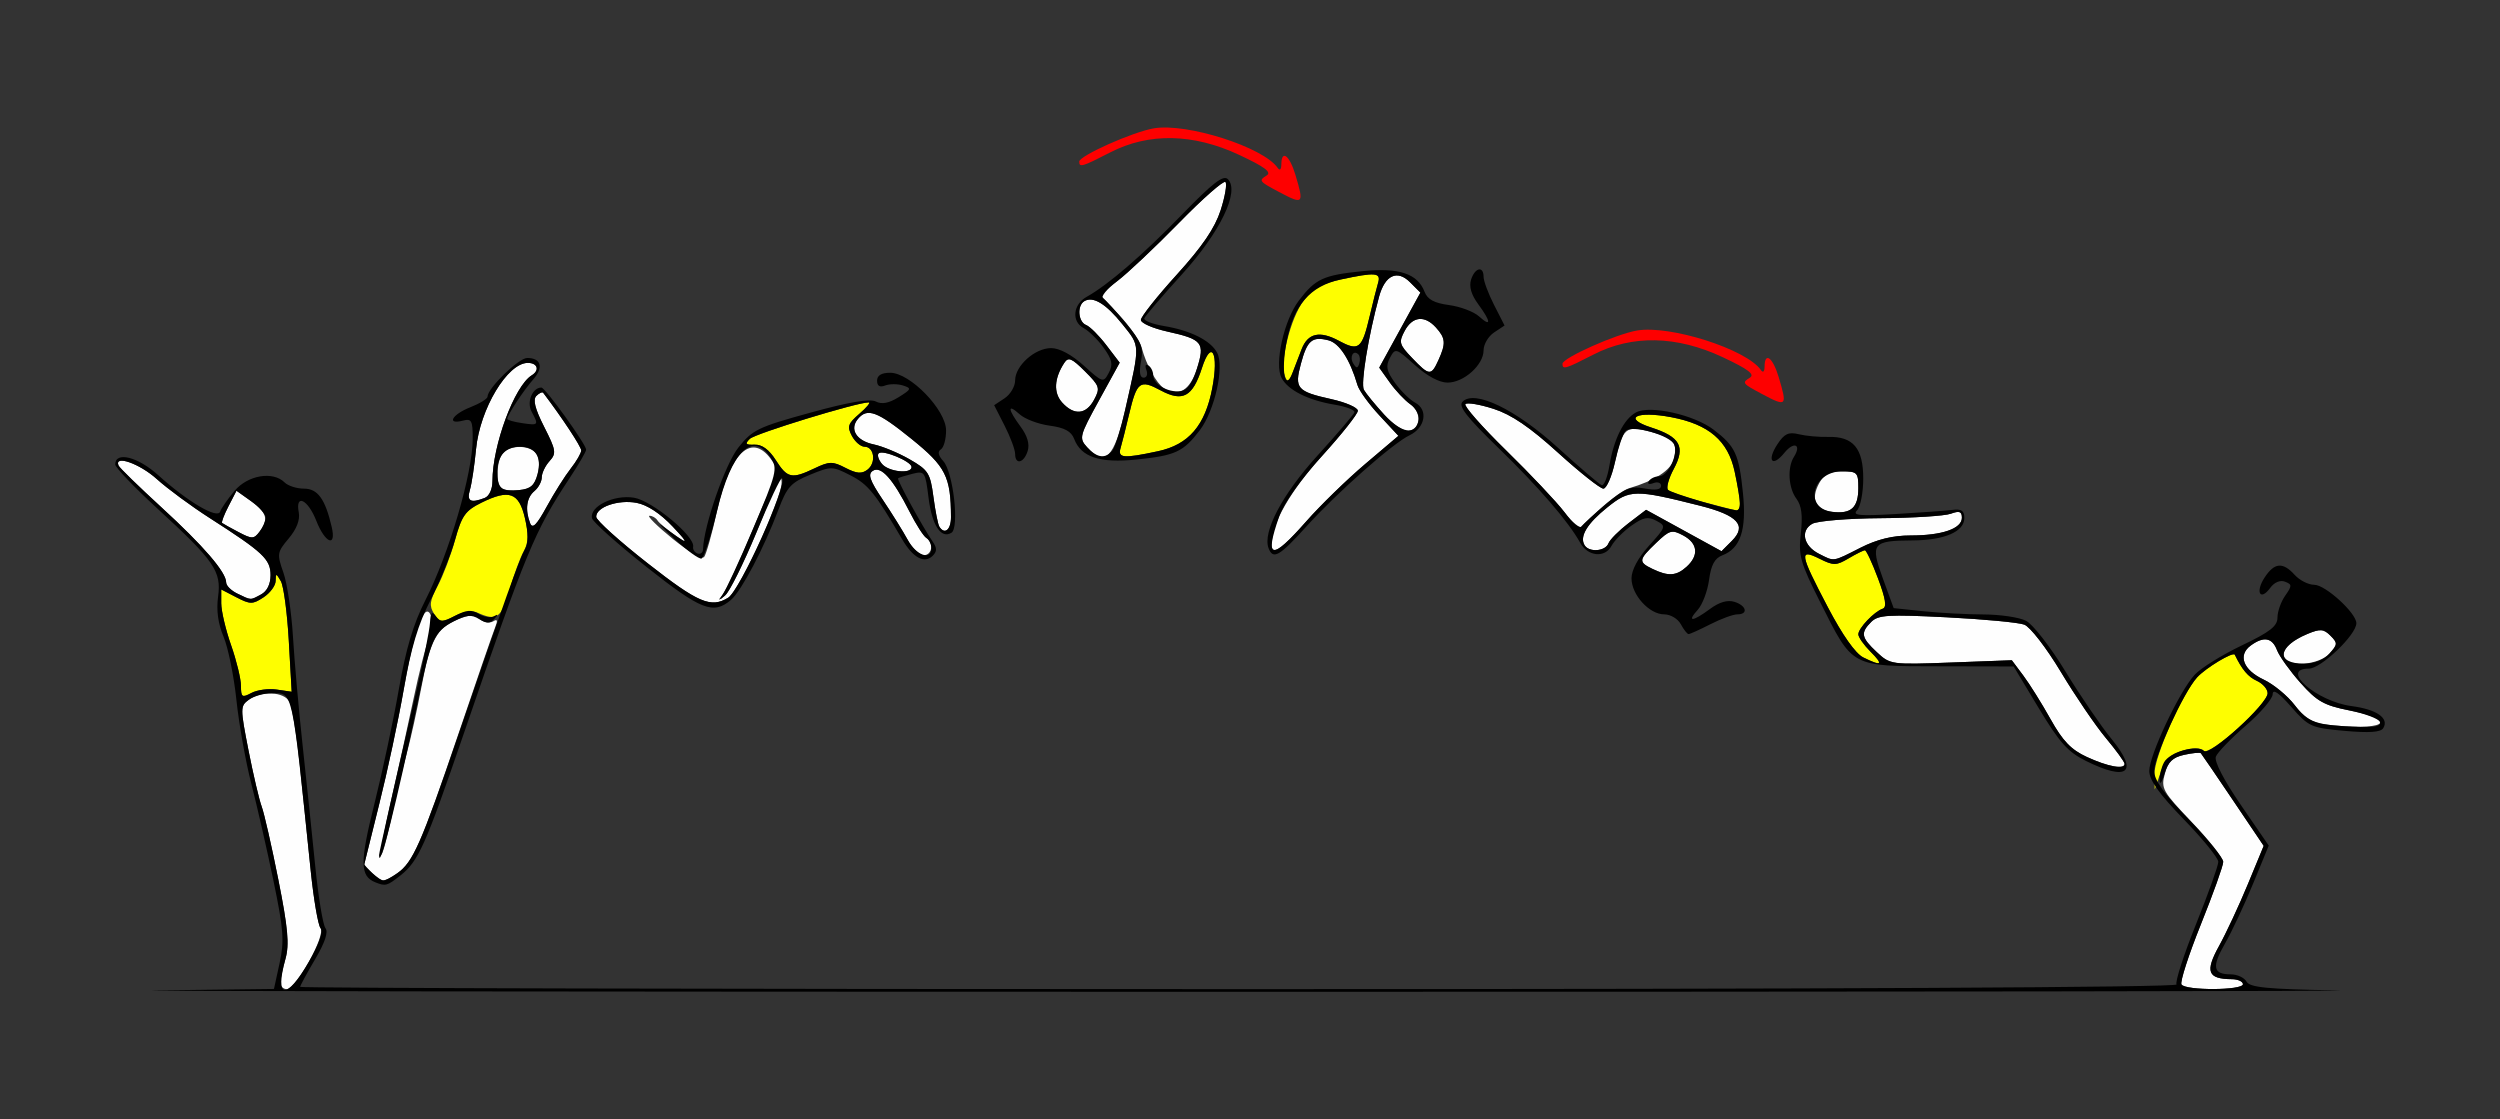 <?xml version="1.0" encoding="UTF-8" standalone="no"?>
<!-- Created with Inkscape (http://www.inkscape.org/) -->

<svg
   xmlns:dc="http://purl.org/dc/elements/1.1/"
   xmlns:cc="http://creativecommons.org/ns#"
   xmlns:rdf="http://www.w3.org/1999/02/22-rdf-syntax-ns#"
   xmlns:svg="http://www.w3.org/2000/svg"
   xmlns="http://www.w3.org/2000/svg"
   xmlns:sodipodi="http://sodipodi.sourceforge.net/DTD/sodipodi-0.dtd"
   xmlns:inkscape="http://www.inkscape.org/namespaces/inkscape"
   version="1.1"
   width="507"
   height="227"
   id="svg2"
   inkscape:version="0.91 r13725"
   sodipodi:docname="fx750201.svg">
  <rect width="100%" height="100%" fill="#333333" stroke="none"/>
  <sodipodi:namedview
     pagecolor="#b1b1b1"
     bordercolor="#666666"
     borderopacity="1"
     objecttolerance="10"
     gridtolerance="10"
     guidetolerance="10"
     inkscape:pageopacity="0"
     inkscape:pageshadow="2"
     inkscape:window-width="1445"
     inkscape:window-height="772"
     id="namedview11"
     showgrid="false"
     inkscape:zoom="1.2031558"
     inkscape:cx="183.17958"
     inkscape:cy="124.22743"
     inkscape:window-x="0"
     inkscape:window-y="0"
     inkscape:window-maximized="0"
     inkscape:current-layer="svg2" />
  <defs
     id="defs6" />
  <g
     id="g4143"
     transform="translate(1.9436799e-6,1.0818387e-6)">
    <path
       d="m 56.875,199.345 c 0.003,-0.688 0.463,-2.896 1.022,-4.908 0.806,-2.902 0.507,-6.214 -1.445,-16.025 -1.353,-6.802 -2.875,-13.481 -3.382,-14.842 -0.507,-1.361 -1.711,-6.494 -2.676,-11.405 -1.686,-8.581 -1.684,-8.981 0.052,-10.25 2.589,-1.893 7.177,-1.655 8.273,0.43 0.506,0.963 1.435,6.7 2.065,12.75 0.63,6.05 1.632,15.725 2.228,21.5 0.595,5.775 1.491,11.007 1.99,11.626 1.118,1.388 -4.957,12.374 -6.842,12.374 -0.709,0 -1.287,-0.562 -1.284,-1.25 z m 385.527,0.303 c -0.322,-0.521 1.452,-6.014 3.941,-12.207 2.489,-6.193 4.526,-11.886 4.526,-12.651 0,-0.765 -2.859,-4.384 -6.352,-8.043 -5.963,-6.245 -6.3,-6.847 -5.492,-9.825 0.66,-2.432 1.576,-3.329 3.924,-3.845 1.685,-0.37 3.207,-0.517 3.382,-0.328 0.175,0.19 3.115,4.496 6.533,9.569 l 6.214,9.224 -3.213,7.776 c -1.767,4.277 -4.402,9.925 -5.854,12.552 -2.869,5.189 -2.291,6.675 2.609,6.709 1.238,0.008 2.25,0.465 2.25,1.015 0,1.274 -11.682,1.324 -12.467,0.053 z M 75.441,177.024 c -0.864,-0.864 -1.568,-1.652 -1.564,-1.75 0.004,-0.098 1.364,-5.579 3.022,-12.179 1.658,-6.6 3.9,-17.082 4.982,-23.292 2.129,-12.214 4.297,-18.079 5.524,-14.94 0.38,0.972 0.193,2.997 -0.415,4.5 -0.608,1.503 -2.003,7.007 -3.1,12.232 -1.097,5.225 -3.126,14.412 -4.509,20.416 -1.383,6.004 -2.327,11.103 -2.1,11.331 0.228,0.228 1.164,-3.109 2.081,-7.416 0.916,-4.307 2.309,-10.162 3.094,-13.011 0.785,-2.849 2.131,-8.925 2.99,-13.5 1.806,-9.615 3.09,-12.025 7.345,-13.787 2.41,-0.998 3.394,-1.013 4.534,-0.067 0.8,0.664 2.001,0.87 2.669,0.458 0.874,-0.54 0.997,-0.214 0.439,1.164 -0.426,1.053 -3.828,10.914 -7.558,21.914 -7.469,22.021 -9.111,25.759 -12.298,27.992 -2.695,1.888 -3.192,1.881 -5.137,-0.063 z M 423.217,153.516 c -3.193,-1.469 -4.894,-3.24 -7.364,-7.666 -1.767,-3.165 -4.257,-7.15 -5.534,-8.854 l -2.321,-3.099 -12.314,0.464 c -12.134,0.457 -12.354,0.427 -15.064,-2.103 -3.182,-2.971 -3.356,-3.914 -1.13,-6.14 1.407,-1.407 3.415,-1.529 15.25,-0.931 7.497,0.379 14.595,1.046 15.773,1.483 1.199,0.445 4.475,4.677 7.438,9.61 2.912,4.848 7.01,10.869 9.107,13.38 2.096,2.51 3.812,4.873 3.812,5.25 0,1.194 -3.357,0.583 -7.652,-1.394 z m 47.976,-6.639 c -2.175,-0.272 -4.009,-1.49 -5.82,-3.865 -1.455,-1.907 -4.295,-4.244 -6.311,-5.194 -4.149,-1.953 -5.283,-4.954 -2.611,-6.907 2.626,-1.92 4.352,-1.617 5.327,0.934 0.473,1.238 2.616,4.225 4.762,6.638 3.325,3.74 4.773,4.562 9.804,5.567 10.947,2.186 7.005,4.35 -5.151,2.827 z m -7.852,-13.326 c -0.891,-1.442 1.016,-3.502 4.626,-4.997 2.583,-1.07 3.272,-1.016 4.65,0.361 1.49,1.49 1.472,1.778 -0.221,3.649 -1.968,2.175 -7.92,2.824 -9.055,0.987 z M 131.401,114.278 c -5.748,-4.5 -10.47,-8.755 -10.492,-9.454 -0.062,-1.979 4.45,-3.547 8.189,-2.845 2.144,0.402 4.827,2.156 7.327,4.788 3.753,3.952 3.788,4.046 0.725,1.945 -1.771,-1.215 -3.485,-2.638 -3.809,-3.162 -0.324,-0.524 -1.054,-0.953 -1.622,-0.953 -0.568,0 1.52,2.079 4.639,4.62 3.119,2.541 6.013,4.229 6.43,3.75 0.417,-0.479 1.603,-4.695 2.635,-9.37 2.79,-12.634 7.556,-16.402 11.722,-9.268 1.855,3.176 1.852,3.311 -0.183,8.749 -2.801,7.486 -7.773,17.202 -9.278,18.133 -3.497,2.161 -6.065,1.068 -16.283,-6.932 z m 21.919,-6.094 c 2.508,-6.001 4.394,-11.077 4.191,-11.28 -0.203,-0.203 -2.273,4.257 -4.599,9.911 -2.326,5.654 -4.919,11.405 -5.76,12.78 -1.389,2.269 -1.386,2.362 0.039,1 0.863,-0.825 3.621,-6.41 6.129,-12.411 z M 48.119,120.375 c -1.238,-0.597 -2.25,-1.604 -2.25,-2.238 0,-2.09 -4.568,-7.397 -13.095,-15.214 -4.623,-4.238 -8.555,-8.07 -8.739,-8.516 -0.913,-2.222 4.303,-0.382 7.754,2.736 2.159,1.951 6.998,5.517 10.753,7.924 10.841,6.951 12.327,8.346 12.327,11.57 0,1.833 -0.707,3.267 -1.934,3.924 -2.239,1.198 -1.921,1.211 -4.816,-0.185 z m 287,-5 c -2.905,-1.401 -2.844,-1.836 0.738,-5.268 2.737,-2.622 3.199,-2.749 5.5,-1.518 2.965,1.587 3.229,4.047 0.683,6.351 -2.082,1.884 -3.705,1.986 -6.921,0.434 z m 33.759,-3.069 c -3.126,-1.582 -3.818,-4.67 -1.362,-6.075 1.019,-0.583 7.253,-1.097 13.853,-1.142 6.6,-0.046 13.012,-0.453 14.25,-0.905 1.753,-0.64 2.25,-0.459 2.25,0.82 0,2.208 -4.006,3.592 -10.396,3.592 -3.633,0 -6.79,0.774 -10.185,2.496 -5.722,2.903 -5.217,2.83 -8.411,1.214 z m -184.805,-2.838 c -0.937,-1.72 -3.213,-5.377 -5.057,-8.127 -2.654,-3.956 -3.071,-5.18 -2,-5.866 1.649,-1.057 4.071,1.642 7.44,8.291 1.307,2.579 2.835,4.972 3.395,5.319 1.581,0.977 1.2,3.512 -0.527,3.512 -0.851,0 -2.313,-1.408 -3.25,-3.128 z m 73.811,0.878 c 0.05,-4.255 3.792,-10.788 10.269,-17.927 3.969,-4.374 7.216,-8.476 7.216,-9.115 0,-0.639 -2.416,-1.698 -5.369,-2.354 -6.985,-1.551 -7.525,-2.179 -6.177,-7.185 1.277,-4.742 2.26,-5.583 5.559,-4.755 2.231,0.56 4.387,3.874 5.912,9.086 0.322,1.1 2.322,3.866 4.444,6.147 l 3.859,4.147 -6.745,5.72 c -3.71,3.146 -9.075,8.368 -11.923,11.603 -5.1,5.794 -7.075,7.092 -7.046,4.633 z m 63.48,0.241 c -1.095,-1.772 0.487,-4.401 4.655,-7.736 4.502,-3.603 5.566,-3.62 18.709,-0.303 7.71,1.946 9.608,4.027 6.505,7.13 l -2.109,2.109 -7.648,-4.198 -7.648,-4.198 -3.55,2.708 c -1.953,1.489 -3.791,3.335 -4.085,4.102 -0.618,1.611 -3.907,1.874 -4.827,0.385 z M 48.369,107.906 c -1.65,-0.866 -3.146,-1.698 -3.324,-1.85 -0.178,-0.151 0.404,-1.683 1.295,-3.404 l 1.618,-3.129 2.955,2.104 c 3.227,2.298 3.618,3.721 1.705,6.22 -1.144,1.495 -1.505,1.5 -4.25,0.059 z m 59.136,-1.816 c -1.05,-2.737 -0.726,-5.176 0.864,-6.495 0.825,-0.685 1.5,-1.942 1.5,-2.794 0,-0.852 0.705,-2.328 1.566,-3.28 1.431,-1.581 1.338,-2.182 -1.078,-6.95 -1.866,-3.682 -2.332,-5.532 -1.583,-6.281 0.584,-0.584 1.21,-0.867 1.39,-0.628 3.842,5.067 7.705,10.924 7.705,11.682 0,0.54 -0.955,2.195 -2.121,3.678 -1.167,1.483 -3.355,4.953 -4.864,7.712 -2.066,3.777 -2.9,4.606 -3.379,3.357 z m 82.983,0.698 c -0.274,-0.444 -0.811,-3.16 -1.193,-6.036 -0.636,-4.797 -1.034,-5.424 -4.81,-7.595 -2.264,-1.301 -5.541,-2.662 -7.283,-3.025 -3.516,-0.732 -4.973,-3.062 -3.228,-5.164 1.927,-2.322 3.917,-1.581 10.892,4.055 6.94,5.607 7.959,7.625 7.992,15.822 0.011,2.612 -1.295,3.682 -2.37,1.943 z m 126.695,-3.03 c -1.534,-2.014 -6.812,-7.595 -11.728,-12.403 -4.916,-4.807 -8.639,-9.04 -8.273,-9.406 0.366,-0.366 2.944,0.071 5.729,0.97 3.622,1.17 7.345,3.705 13.076,8.906 4.407,3.999 8.535,7.27 9.174,7.27 0.639,0 1.698,-2.416 2.354,-5.369 1.551,-6.985 2.179,-7.525 7.185,-6.177 4.742,1.277 5.583,2.26 4.755,5.559 -0.56,2.231 -3.874,4.387 -9.086,5.912 -1.1,0.322 -3.889,2.343 -6.198,4.492 l -4.198,3.906 -2.79,-3.662 z m 54.377,0.045 c -3.425,-0.429 -4.391,-2.531 -2.655,-5.775 0.979,-1.829 2.128,-2.433 4.633,-2.433 3.117,0 3.331,0.217 3.331,3.378 0,3.984 -1.46,5.312 -5.309,4.83 z M 95.299,99.345 c 0.365,-1.238 0.923,-4.95 1.241,-8.25 0.788,-8.189 6.377,-17.5 10.503,-17.5 1.987,0 2.452,1.495 0.785,2.525 -3.494,2.16 -7.959,14.189 -7.959,21.444 0,1.646 -0.657,3.069 -1.582,3.424 -2.877,1.104 -3.669,0.668 -2.988,-1.643 z m 6.284,-0.369 c -1.144,-1.144 -0.824,-5.871 0.486,-7.181 1.59,-1.59 5.282,-1.529 6.642,0.11 0.666,0.803 0.785,2.447 0.307,4.25 -0.613,2.309 -1.418,3.004 -3.75,3.238 -1.634,0.164 -3.291,-0.024 -3.684,-0.417 z m 77.266,-4.905 c -0.696,-0.838 -0.99,-1.799 -0.655,-2.135 0.802,-0.802 6.675,1.644 6.675,2.78 0,1.477 -4.674,0.976 -6.02,-0.645 z m 41.6,-3.387 c -1.653,-1.827 -1.546,-2.246 2.447,-9.522 l 4.177,-7.61 -2.708,-3.55 c -1.489,-1.953 -3.335,-3.791 -4.102,-4.085 -1.611,-0.618 -1.874,-3.907 -0.385,-4.827 1.778,-1.099 4.405,0.491 7.785,4.714 3.597,4.493 3.578,3.867 0.525,17.292 -2.224,9.78 -4.095,11.615 -7.739,7.589 z m 60.247,-6.619 c -1.83,-2.006 -3.674,-4.258 -4.097,-5.005 -0.685,-1.209 0.887,-10.867 3.075,-18.888 1.193,-4.374 3.678,-5.538 6.276,-2.939 l 2.109,2.109 -4.176,7.609 -4.176,7.609 2.136,3 c 1.175,1.65 3.052,3.641 4.172,4.426 2.337,1.637 2.136,4.932 -0.33,5.407 -0.922,0.178 -3.142,-1.303 -4.989,-3.327 z M 215.406,81.635 c -1.787,-1.975 -1.633,-4.888 0.425,-8.04 0.822,-1.259 1.497,-0.984 4.199,1.71 2.991,2.981 3.123,3.391 1.86,5.75 -1.627,3.039 -4.062,3.258 -6.485,0.581 z m 20.648,-2.884 c -1.539,-1 -3.606,-4.766 -4.515,-8.223 -0.352,-1.338 -2.407,-4.323 -4.567,-6.632 l -3.927,-4.198 3.662,-2.79 c 2.014,-1.534 7.595,-6.812 12.403,-11.728 4.807,-4.916 9.04,-8.639 9.406,-8.273 0.366,0.366 -0.071,2.944 -0.97,5.729 -1.17,3.622 -3.705,7.345 -8.906,13.076 -3.999,4.407 -7.27,8.535 -7.27,9.174 0,0.639 2.416,1.698 5.369,2.354 7.139,1.585 7.67,2.251 6.001,7.524 -1.395,4.408 -3.816,5.852 -6.686,3.986 z m 50.327,-6.144 c -2.622,-2.737 -2.749,-3.199 -1.518,-5.5 1.587,-2.965 4.047,-3.229 6.351,-0.683 1.962,2.168 2.041,3.23 0.494,6.624 -1.469,3.225 -1.846,3.194 -5.328,-0.441 z"
       id="path2997"
       style="fill:#fefefe"
       inkscape:connector-curvature="0" />
    <path
       d="m 436.926,156.927 c -0.06,-3.362 5.618,-16.21 8.64,-19.548 1.726,-1.907 7.321,-5.278 7.647,-4.607 1.482,3.055 2.701,4.497 4.489,5.311 1.193,0.543 2.17,1.668 2.172,2.5 0.006,2.238 -11.773,12.844 -12.954,11.663 -0.612,-0.612 -2.169,-0.621 -4.258,-0.024 -2.494,0.712 -3.583,1.782 -4.487,4.407 l -1.194,3.466 -0.056,-3.169 z M 48.869,139.105 c 0,-1.408 -0.9,-5.121 -2,-8.251 -1.1,-3.13 -2,-6.955 -2,-8.501 l 0,-2.81 3.076,1.591 c 2.811,1.453 3.285,1.454 5.5,0.003 1.333,-0.873 2.437,-2.365 2.454,-3.315 0.028,-1.614 0.098,-1.611 1.057,0.036 0.565,0.969 1.29,6.413 1.612,12.098 l 0.585,10.335 -3.027,-0.444 c -1.665,-0.244 -3.979,0.065 -5.142,0.688 -1.897,1.015 -2.115,0.868 -2.115,-1.429 z m 329,-5.779 c -1.587,-0.786 -4.222,-4.526 -7.214,-10.235 -5.686,-10.851 -5.859,-11.878 -1.656,-9.781 2.855,1.424 3.375,1.417 5.904,-0.077 1.526,-0.901 3.009,-1.638 3.297,-1.638 0.288,0 1.488,2.577 2.666,5.726 1.545,4.129 1.809,5.838 0.947,6.125 -1.717,0.572 -4.946,3.963 -4.946,5.194 0,0.575 1.105,2.15 2.455,3.5 2.718,2.718 2.309,3.051 -1.455,1.186 z M 88.025,124.474 c -1.019,-1.632 -0.89,-2.611 0.747,-5.675 1.088,-2.037 2.679,-6.243 3.535,-9.347 1.348,-4.891 2.057,-5.892 5.309,-7.5 5.647,-2.793 7.628,-2.088 8.842,3.144 0.772,3.328 0.709,4.983 -0.255,6.709 -0.704,1.26 -2.009,4.815 -2.899,7.9 -1.648,5.708 -2.555,6.327 -6.594,4.498 -0.955,-0.432 -2.89,-0.115 -4.556,0.746 -2.686,1.389 -2.986,1.354 -4.128,-0.474 z M 345.189,101.748 c -3.399,-0.909 -6.509,-1.988 -6.911,-2.397 -0.402,-0.409 0.122,-2.328 1.165,-4.265 2.409,-4.474 1.32,-6.481 -4.549,-8.377 -5.957,-1.925 -3.04,-3.444 4.035,-2.102 7.629,1.447 11.514,4.778 12.853,11.023 1.277,5.956 1.365,8.001 0.336,7.869 -0.412,-0.053 -3.531,-0.841 -6.93,-1.75 z M 157.325,93.307 c -1.361,-2.137 -2.799,-3.183 -4.299,-3.127 -1.838,0.069 -2.014,-0.15 -0.955,-1.187 1.094,-1.071 21.641,-7.371 24.105,-7.391 0.443,-0.004 -0.405,1.035 -1.885,2.308 -2.33,2.004 -2.534,2.607 -1.521,4.5 0.643,1.202 1.796,2.186 2.561,2.186 1.981,0 2.399,3.281 0.593,4.656 -1.168,0.89 -2.192,0.807 -4.447,-0.359 -2.633,-1.362 -3.269,-1.352 -6.302,0.094 -4.623,2.205 -5.496,2.018 -7.85,-1.68 z m 69.932,-2.461 c 0.287,-0.963 1.054,-4 1.703,-6.75 1.588,-6.721 2.203,-7.195 6.397,-4.937 4.497,2.422 6.5,1.339 8.399,-4.537 1.925,-5.957 3.444,-3.04 2.102,4.035 -1.447,7.629 -4.778,11.514 -11.023,12.853 -7.053,1.513 -8.198,1.412 -7.578,-0.664 z m 33.318,-14.575 c -1.082,-2.819 1.144,-11.79 3.784,-15.251 1.881,-2.466 3.705,-3.515 7.544,-4.338 7.053,-1.513 8.198,-1.412 7.578,0.664 -0.287,0.963 -1.054,4 -1.703,6.75 -1.579,6.686 -2.21,7.192 -6.251,5.015 -3.897,-2.099 -6.294,-1.557 -7.557,1.707 -0.485,1.253 -1.301,3.374 -1.813,4.713 -0.786,2.054 -1.033,2.17 -1.582,0.74 z"
       id="path2993"
       style="fill:#fefe00"
       inkscape:connector-curvature="0" />
    <path
       d="m 357.369,79.923 c -4.043,-2.146 -4.16,-2.302 -2.497,-3.33 1.075,-0.664 -0.343,-1.732 -5.529,-4.163 -9.345,-4.381 -18.352,-4.561 -26.191,-0.522 -5.664,2.918 -6.283,3.102 -6.283,1.871 0,-1.187 10.878,-6.038 15.148,-6.755 6.71,-1.127 22.174,3.812 25.087,8.012 0.438,0.631 0.741,0.352 0.75,-0.691 0.027,-3.084 1.662,-1.873 2.857,2.116 1.783,5.952 1.636,6.104 -3.342,3.462 z m -98,-41 c -4.043,-2.146 -4.16,-2.302 -2.497,-3.33 1.075,-0.664 -0.343,-1.732 -5.529,-4.163 -9.345,-4.381 -18.352,-4.561 -26.191,-0.522 -5.664,2.918 -6.283,3.102 -6.283,1.871 0,-1.187 10.878,-6.038 15.148,-6.755 6.71,-1.127 22.174,3.812 25.087,8.012 0.438,0.631 0.741,0.352 0.75,-0.691 0.027,-3.084 1.662,-1.873 2.857,2.116 1.783,5.952 1.636,6.104 -3.342,3.462 z"
       id="path2991"
       style="fill:#fe0000"
       inkscape:connector-curvature="0" />
    <path
       d="m 31.964,200.846 23.595,-0.287 1.139,-5.232 c 0.985,-4.525 0.817,-6.786 -1.246,-16.732 -1.312,-6.325 -3.328,-15.16 -4.48,-19.632 -1.152,-4.473 -2.514,-12.123 -3.027,-17 -0.513,-4.877 -1.687,-10.655 -2.61,-12.838 -1.114,-2.639 -1.487,-5.358 -1.11,-8.108 0.708,-5.168 -0.729,-7.254 -12.356,-17.924 -4.675,-4.291 -8.5,-8.295 -8.5,-8.899 0,-2.709 4.574,-1.574 8.704,2.159 5.967,5.395 12.052,8.976 12.577,7.401 0.226,-0.678 1.533,-2.566 2.904,-4.196 2.701,-3.21 7.804,-4.069 10.171,-1.713 0.691,0.688 2.458,1.25 3.927,1.25 2.777,0 4.297,2.098 5.614,7.75 0.995,4.269 -1.325,3.342 -3.129,-1.25 -1.702,-4.334 -4.288,-5.555 -3.546,-1.675 0.287,1.499 -0.437,3.372 -2.037,5.274 -2.362,2.807 -2.414,3.141 -1.083,6.925 0.769,2.187 1.642,8.026 1.94,12.976 0.297,4.95 1.176,14.85 1.952,22 0.776,7.15 1.929,18.175 2.561,24.5 0.632,6.325 1.57,12.015 2.084,12.645 0.614,0.753 -0.105,2.908 -2.102,6.294 -1.67,2.832 -3.036,5.354 -3.036,5.605 0,0.251 85.752,0.456 190.559,0.456 119.623,0 190.341,-0.352 189.974,-0.947 -0.322,-0.521 1.452,-6.014 3.941,-12.207 2.489,-6.193 4.526,-11.89 4.526,-12.66 0,-0.77 -3.15,-4.649 -7,-8.619 -5.011,-5.167 -7,-7.956 -7,-9.812 0,-3.211 6.122,-16.179 9.215,-19.52 1.257,-1.358 5.548,-4.026 9.535,-5.93 5.753,-2.747 7.25,-3.916 7.25,-5.661 0,-1.21 0.703,-3.203 1.562,-4.43 1.421,-2.028 1.416,-2.286 -0.048,-2.848 -0.97,-0.372 -2.155,0.127 -2.98,1.256 -2.03,2.776 -3.08,0.86 -1.146,-2.092 2,-3.052 3.698,-3.199 6.112,-0.531 0.995,1.1 2.777,2 3.959,2 2.257,0 8.541,5.735 8.541,7.795 0,2.343 -7.168,9.205 -9.616,9.205 -6.06,0 1.504,6.651 8.641,7.598 5.126,0.68 7.674,2.462 6.421,4.489 -0.508,0.822 -2.86,0.983 -7.836,0.538 -6.803,-0.609 -7.271,-0.82 -10.83,-4.881 -2.527,-2.883 -3.73,-3.701 -3.75,-2.552 -0.016,0.931 -2.482,3.809 -5.479,6.397 -2.997,2.588 -5.717,5.403 -6.045,6.256 -0.363,0.946 1.614,4.771 5.065,9.8 l 5.66,8.248 -3.211,7.803 c -1.766,4.292 -4.315,9.722 -5.666,12.067 -2.715,4.714 -2.433,6.236 1.155,6.236 1.315,0 2.763,0.664 3.217,1.475 0.668,1.194 4.16,1.533 18.3,1.775 9.611,0.165 -91.201,0.297 -224.026,0.294 -132.825,-0.003 -230.882,-0.135 -217.905,-0.293 z m 30.714,-5.875 c 2.072,-3.607 2.905,-6.028 2.323,-6.75 -0.499,-0.619 -1.394,-5.851 -1.99,-11.626 -3.88,-37.634 -3.518,-36 -7.986,-36 -1.526,0 -3.586,0.594 -4.58,1.32 -1.735,1.269 -1.737,1.669 -0.052,10.25 0.965,4.911 2.169,10.043 2.676,11.405 0.507,1.361 2.029,8.04 3.382,14.842 1.952,9.811 2.251,13.123 1.445,16.025 -2.273,8.183 0.228,8.463 4.782,0.534 z m 392.191,4.624 c 0,-0.55 -1.012,-1.007 -2.25,-1.015 -4.901,-0.033 -5.479,-1.519 -2.609,-6.709 1.452,-2.627 4.087,-8.275 5.854,-12.552 l 3.213,-7.776 -6.214,-9.224 c -3.417,-5.073 -6.357,-9.379 -6.533,-9.569 -0.176,-0.19 -1.697,-0.042 -3.382,0.328 -2.328,0.511 -3.283,1.434 -3.981,3.845 -0.505,1.745 -0.959,2.355 -1.008,1.357 -0.05,-0.999 0.356,-2.65 0.901,-3.669 1.121,-2.095 6.732,-3.692 8.115,-2.309 1.127,1.127 12.904,-9.574 12.898,-11.719 -0.002,-0.832 -0.98,-1.957 -2.172,-2.5 -1.788,-0.814 -3.007,-2.256 -4.489,-5.311 -0.326,-0.671 -5.921,2.7 -7.647,4.607 -2.729,3.015 -8.696,16.035 -8.696,18.973 0,1.856 1.989,4.644 7,9.812 3.85,3.971 7,7.849 7,8.619 0,0.77 -2.037,6.467 -4.526,12.66 -2.489,6.193 -4.263,11.686 -3.941,12.207 0.785,1.27 12.467,1.22 12.467,-0.053 z m 27.772,-53.183 c -0.217,-0.651 -3.05,-1.714 -6.297,-2.362 -5.031,-1.005 -6.479,-1.827 -9.804,-5.567 -2.146,-2.414 -4.289,-5.401 -4.762,-6.638 -0.975,-2.551 -2.702,-2.854 -5.327,-0.934 -2.672,1.954 -1.538,4.954 2.611,6.907 2.017,0.95 4.857,3.287 6.311,5.194 2.724,3.572 4.282,4.089 13.329,4.423 2.947,0.109 4.207,-0.218 3.939,-1.023 z m -426.515,-6.566 3.027,0.444 -0.585,-10.335 c -0.322,-5.684 -1.047,-11.128 -1.612,-12.098 -0.959,-1.647 -1.028,-1.65 -1.057,-0.036 -0.017,0.95 -1.121,2.442 -2.454,3.315 -2.215,1.451 -2.689,1.451 -5.5,-0.003 l -3.076,-1.59 0,2.81 c 0,1.546 0.9,5.371 2,8.501 1.1,3.13 2,6.842 2,8.251 0,2.297 0.218,2.444 2.115,1.428 1.163,-0.623 3.477,-0.932 5.142,-0.688 z M 472.397,132.564 c 1.693,-1.871 1.711,-2.159 0.221,-3.649 -1.378,-1.378 -2.067,-1.431 -4.65,-0.361 -6.119,2.534 -6.522,6.041 -0.695,6.041 2.033,0 3.987,-0.775 5.124,-2.031 z M 52.935,120.56 c 1.227,-0.657 1.934,-2.091 1.934,-3.924 0,-3.224 -1.486,-4.619 -12.327,-11.57 -3.755,-2.408 -8.594,-5.973 -10.753,-7.924 -3.451,-3.117 -8.666,-4.958 -7.754,-2.736 0.183,0.446 4.116,4.279 8.739,8.516 8.527,7.816 13.095,13.123 13.095,15.214 0,0.634 1.012,1.641 2.25,2.238 2.895,1.396 2.576,1.384 4.816,0.185 z m 0.934,-15.588 c 0,-0.682 -1.33,-2.188 -2.955,-3.345 l -2.955,-2.104 -1.618,3.129 c -0.89,1.721 -1.473,3.253 -1.295,3.404 0.178,0.151 1.674,0.984 3.324,1.85 2.745,1.441 3.106,1.436 4.25,-0.059 0.688,-0.899 1.25,-2.192 1.25,-2.874 z m 22.239,73.957 c -3.126,-1.26 -3.157,-4.034 -0.174,-15.939 1.639,-6.542 3.871,-17.005 4.959,-23.251 1.42,-8.148 2.935,-13.233 5.364,-18 4.836,-9.493 9.598,-25.749 9.607,-32.8 0.005,-3.665 -0.231,-4.095 -1.994,-3.633 -3.392,0.887 -2.206,-1.256 1.5,-2.71 1.925,-0.755 3.5,-1.724 3.5,-2.152 0,-1.687 6.315,-7.848 8.045,-7.848 2.821,0 3.372,1.914 1.245,4.324 -1.967,2.229 -5.289,7.271 -5.289,8.027 0,0.232 1.35,0.62 3,0.862 3.369,0.494 3.418,0.436 1.931,-2.343 -1.034,-1.932 0.169,-4.87 1.995,-4.87 0.771,0 9.074,11.527 9.074,12.598 0,0.382 -1.517,2.992 -3.371,5.799 -7.11,10.764 -8.745,14.716 -21.554,52.104 -7.686,22.434 -9.1,25.588 -12.771,28.475 -2.682,2.11 -2.993,2.193 -5.066,1.359 z m 4.47,-1.842 c 3.172,-2.222 4.804,-5.915 12.367,-27.992 9.145,-26.692 12.369,-35.685 13.554,-37.802 0.654,-1.169 0.641,-3.261 -0.038,-6.191 -1.216,-5.24 -3.195,-5.945 -8.844,-3.151 -3.245,1.605 -3.966,2.62 -5.331,7.5 -0.868,3.104 -3.116,8.634 -4.996,12.288 -2.48,4.821 -3.961,9.76 -5.397,18 -1.088,6.246 -3.335,16.756 -4.993,23.356 -1.658,6.6 -3.018,12.08 -3.022,12.179 -0.022,0.506 3.234,3.321 3.841,3.321 0.388,0 1.675,-0.679 2.859,-1.508 z m -3.708,-3.674 c 0,-0.532 3.394,-15.448 7.694,-33.818 1.352,-5.775 2.536,-11.746 2.632,-13.268 0.136,-2.166 0.398,-2.461 1.205,-1.358 0.884,1.209 1.445,1.194 3.932,-0.109 2.269,-1.189 3.305,-1.267 4.759,-0.359 1.022,0.639 2.403,0.855 3.068,0.48 0.908,-0.511 0.927,-0.374 0.077,0.548 -0.886,0.962 -1.551,0.967 -3.062,0.024 -1.556,-0.972 -2.555,-0.882 -5.161,0.466 -3.944,2.04 -4.621,3.518 -7.136,15.575 -4.413,21.155 -8.008,35.441 -8.008,31.818 z M 115.748,95.022 c 1.167,-1.483 2.121,-3.138 2.121,-3.678 0,-0.759 -3.862,-6.615 -7.705,-11.682 -0.181,-0.238 -0.806,0.044 -1.39,0.628 -0.749,0.749 -0.283,2.599 1.583,6.281 2.417,4.769 2.51,5.369 1.078,6.95 -0.862,0.952 -1.566,2.428 -1.566,3.28 0,0.852 -0.675,2.109 -1.5,2.794 -1.589,1.319 -1.914,3.758 -0.864,6.495 0.479,1.249 1.313,0.421 3.379,-3.357 1.508,-2.758 3.697,-6.228 4.864,-7.712 z m -17.461,5.966 c 0.924,-0.355 1.582,-1.778 1.582,-3.424 0,-7.255 4.465,-19.285 7.959,-21.444 1.667,-1.03 1.202,-2.525 -0.785,-2.525 -4.127,0 -9.715,9.311 -10.503,17.5 -0.318,3.3 -0.876,7.013 -1.241,8.25 -0.681,2.311 0.111,2.747 2.988,1.643 z m 10.73,-4.833 c 0.92,-3.467 -0.424,-5.56 -3.571,-5.56 -2.913,0 -4.578,1.831 -4.578,5.033 0,3.437 0.803,4.124 4.398,3.764 2.332,-0.234 3.138,-0.929 3.75,-3.238 z m 313.946,58.131 c -3.609,-1.795 -5.326,-3.722 -9.5,-10.659 l -5.095,-8.468 -15.141,-0.032 c -18.034,-0.038 -17.405,0.301 -24.085,-12.988 -4.067,-8.09 -4.447,-9.444 -3.933,-14 0.405,-3.591 0.15,-5.603 -0.887,-6.985 -1.64,-2.187 -1.886,-6.329 -0.506,-8.511 1.593,-2.518 -0.009,-3.196 -1.936,-0.819 -2.471,3.048 -3.631,1.643 -1.424,-1.726 1.405,-2.144 2.259,-2.546 4.33,-2.036 1.419,0.349 4.1,0.594 5.957,0.544 5.073,-0.136 7.123,2.295 7.123,8.444 0,2.83 -0.562,5.725 -1.25,6.434 -1.018,1.05 0.417,1.192 7.75,0.766 4.95,-0.288 10.125,-0.666 11.5,-0.839 1.928,-0.243 2.5,0.136 2.5,1.655 0,2.758 -4.025,4.495 -10.5,4.53 -8.187,0.045 -8.618,0.599 -6.015,7.737 l 2.186,5.995 6.061,0.634 c 3.334,0.348 8.808,0.64 12.165,0.648 3.357,0.008 7.228,0.582 8.603,1.276 1.381,0.696 4.962,5.296 8,10.275 3.025,4.958 7.226,11.114 9.335,13.682 5.6,6.815 3.355,8.719 -5.241,4.444 z m 7.905,0.623 c 0,-0.377 -1.715,-2.74 -3.812,-5.25 -2.096,-2.51 -6.194,-8.531 -9.107,-13.38 -2.963,-4.933 -6.239,-9.165 -7.438,-9.61 -1.179,-0.437 -8.277,-1.104 -15.773,-1.483 -11.835,-0.598 -13.843,-0.476 -15.25,0.931 -2.226,2.226 -2.052,3.169 1.13,6.14 2.71,2.53 2.93,2.561 15.064,2.103 l 12.314,-0.464 2.321,3.099 c 1.277,1.704 3.767,5.689 5.534,8.854 2.47,4.425 4.172,6.196 7.364,7.666 4.295,1.977 7.652,2.588 7.652,1.394 z m -51.545,-22.769 c -1.35,-1.35 -2.455,-2.925 -2.455,-3.5 0,-1.231 3.229,-4.622 4.946,-5.194 0.862,-0.287 0.598,-1.996 -0.947,-6.125 -1.178,-3.15 -2.378,-5.726 -2.666,-5.726 -0.288,0 -1.772,0.737 -3.297,1.638 -2.529,1.494 -3.049,1.501 -5.904,0.077 -4.204,-2.097 -4.03,-1.07 1.656,9.781 2.992,5.71 5.627,9.449 7.214,10.235 3.763,1.865 4.172,1.532 1.455,-1.186 z m -2.035,-21.05 c 3.395,-1.722 6.552,-2.496 10.185,-2.496 6.389,0 10.396,-1.384 10.396,-3.592 0,-1.279 -0.497,-1.46 -2.25,-0.82 -1.238,0.452 -7.65,0.859 -14.25,0.905 -6.6,0.046 -12.834,0.56 -13.853,1.142 -2.457,1.405 -1.765,4.493 1.362,6.075 3.193,1.616 2.689,1.688 8.411,-1.214 z m -0.419,-12.118 c 0,-3.161 -0.214,-3.378 -3.331,-3.378 -6.019,0 -7.821,7.476 -1.978,8.208 3.849,0.482 5.309,-0.846 5.309,-4.83 z m -36,27.622 c -0.592,-1.106 -2.094,-2 -3.361,-2 -3.04,0 -6.639,-3.964 -6.639,-7.312 0,-1.67 1.343,-4.17 3.557,-6.62 3.471,-3.842 3.507,-3.964 1.474,-5.052 -1.689,-0.904 -2.647,-0.714 -5.059,1.004 -1.637,1.165 -3.455,3.015 -4.041,4.11 -1.325,2.476 -4.807,2.13 -6.328,-0.63 -2.355,-4.274 -8.45,-11.345 -16.572,-19.227 -6.542,-6.349 -8.206,-8.498 -7.29,-9.414 2.463,-2.463 10.762,1.552 19.366,9.37 4.4,3.999 8.383,7.406 8.851,7.571 0.468,0.166 1.172,-1.634 1.565,-4 0.895,-5.383 2.931,-9.438 5.404,-10.762 2.823,-1.511 11.757,0.482 15.722,3.506 4.409,3.363 5.141,4.944 5.952,12.857 0.763,7.444 -0.491,11.225 -4.187,12.63 -1.545,0.588 -2.282,1.949 -2.686,4.966 -0.307,2.286 -1.34,5.022 -2.297,6.079 -2.295,2.536 -1.057,2.446 2.497,-0.181 1.886,-1.395 3.558,-1.877 4.96,-1.433 2.446,0.776 2.845,2.536 0.574,2.536 -0.847,0 -3.304,0.9 -5.46,2 -2.156,1.1 -4.147,2 -4.425,2 -0.278,0 -0.986,-0.9 -1.575,-2 z m 1.171,-11.655 c 2.546,-2.304 2.281,-4.765 -0.683,-6.351 -2.301,-1.231 -2.763,-1.104 -5.5,1.518 -3.582,3.432 -3.643,3.867 -0.738,5.268 3.217,1.551 4.84,1.449 6.921,-0.434 z m -15.85,-4.739 c 0.294,-0.767 2.133,-2.613 4.085,-4.102 l 3.55,-2.708 7.648,4.198 7.648,4.198 2.109,-2.109 c 3.104,-3.104 1.205,-5.184 -6.505,-7.13 -13.143,-3.317 -14.206,-3.3 -18.709,0.303 -4.169,3.336 -5.75,5.964 -4.655,7.736 0.92,1.488 4.208,1.226 4.827,-0.385 z m -0.385,-8.063 c 3.781,-3.15 4.925,-3.603 7.75,-3.074 2.194,0.412 3.314,0.232 3.314,-0.531 0,-0.634 -0.698,-0.884 -1.552,-0.557 -0.89,0.341 -1.291,0.174 -0.941,-0.393 0.336,-0.544 1.269,-0.989 2.073,-0.989 1.797,0 3.895,-4.318 3.103,-6.384 -0.734,-1.913 -8.563,-4.136 -9.891,-2.808 -0.525,0.525 -1.49,3.37 -2.146,6.323 -0.656,2.953 -1.715,5.369 -2.354,5.369 -0.639,0 -4.767,-3.272 -9.174,-7.27 -5.731,-5.2 -9.454,-7.736 -13.076,-8.906 -2.785,-0.899 -5.363,-1.336 -5.729,-0.97 -0.366,0.366 3.357,4.598 8.273,9.406 4.916,4.807 10.242,10.451 11.835,12.543 1.593,2.091 3.163,3.382 3.488,2.869 0.325,-0.513 2.588,-2.596 5.027,-4.629 z m 27.064,0.007 c 0,-0.798 -0.489,-3.73 -1.086,-6.515 -1.339,-6.245 -5.223,-9.576 -12.853,-11.023 -7.075,-1.342 -9.992,0.177 -4.035,2.102 5.868,1.896 6.958,3.903 4.549,8.377 -1.043,1.937 -1.567,3.856 -1.165,4.265 0.606,0.617 11.292,3.819 13.84,4.147 0.412,0.053 0.75,-0.556 0.75,-1.354 z m -221.759,12.828 c -5.908,-4.675 -10.881,-9.119 -11.052,-9.875 -0.541,-2.392 4.431,-4.826 8.508,-4.164 3.668,0.595 12.428,7.854 12.001,9.944 -0.109,0.532 0.29,1.149 0.886,1.371 0.596,0.222 1.101,-0.172 1.122,-0.875 0.142,-4.747 4.478,-17.221 7.165,-20.614 2.851,-3.6 3.988,-4.15 14.605,-7.072 7.883,-2.169 12.067,-2.883 13.269,-2.265 1.213,0.624 2.638,0.358 4.61,-0.861 2.616,-1.617 2.69,-1.817 0.891,-2.388 -1.08,-0.343 -2.702,-0.34 -3.604,0.006 -1.102,0.423 -1.641,0.102 -1.641,-0.977 0,-1.074 0.884,-1.607 2.665,-1.607 4.023,0 11.318,7.529 11.328,11.691 0.004,1.755 -0.472,3.487 -1.058,3.849 -0.707,0.437 -0.539,1.24 0.497,2.385 2.01,2.221 3.294,13.509 1.652,14.523 -2.114,1.306 -3.946,-1.492 -4.646,-7.095 -0.666,-5.332 -0.771,-5.486 -3.311,-4.849 -1.443,0.362 -2.735,0.77 -2.871,0.907 -0.266,0.266 5.036,9.959 7.008,12.812 0.904,1.307 0.911,2.002 0.031,2.883 -1.681,1.681 -4.006,0.436 -6.201,-3.322 -5.464,-9.355 -6.902,-11.14 -10.429,-12.947 -3.739,-1.915 -3.946,-1.919 -8.264,-0.151 -3.886,1.591 -4.671,2.459 -6.402,7.067 -2.922,7.781 -7.526,16.532 -9.639,18.323 -3.573,3.028 -6.055,2.057 -17.118,-6.698 z m 16.574,6.237 c 2.382,-1.472 12.101,-23.032 10.917,-24.216 -0.255,-0.255 -2.611,4.723 -5.236,11.062 -2.625,6.339 -5.498,12.091 -6.384,12.783 -1.371,1.07 -1.438,1.034 -0.445,-0.244 0.641,-0.826 3.445,-6.88 6.231,-13.454 4.723,-11.145 4.964,-12.108 3.561,-14.249 -3.685,-5.624 -8.004,-1.389 -10.903,10.689 -1.243,5.179 -2.664,9.542 -3.158,9.694 -0.494,0.152 -2.947,-1.625 -5.452,-3.951 -2.505,-2.325 -3.63,-3.532 -2.5,-2.681 5.327,4.013 5.762,4.047 2.11,0.164 -2.523,-2.683 -5.163,-4.422 -7.327,-4.828 -3.739,-0.701 -8.251,0.866 -8.189,2.845 0.022,0.699 4.743,4.954 10.492,9.454 10.218,8 12.786,9.093 16.283,6.932 z m 41.185,-10.056 c 0,-0.793 -0.459,-1.724 -1.019,-2.071 -0.56,-0.346 -2.088,-2.74 -3.395,-5.319 -3.369,-6.648 -5.791,-9.347 -7.44,-8.291 -1.071,0.686 -0.654,1.91 2,5.866 1.845,2.749 4.12,6.406 5.057,8.127 1.743,3.201 4.797,4.275 4.797,1.687 z m 3.989,-6.309 c -0.033,-8.197 -1.052,-10.215 -7.992,-15.822 -6.975,-5.635 -8.965,-6.376 -10.892,-4.055 -1.745,2.102 -0.288,4.432 3.228,5.164 1.742,0.363 5.019,1.724 7.283,3.025 3.776,2.17 4.174,2.798 4.81,7.595 0.381,2.876 0.918,5.592 1.193,6.036 1.075,1.74 2.38,0.67 2.37,-1.943 z m -27.683,-9.859 c 3.033,-1.446 3.669,-1.456 6.302,-0.094 2.255,1.166 3.278,1.248 4.447,0.359 1.806,-1.375 1.388,-4.656 -0.593,-4.656 -0.765,0 -1.918,-0.984 -2.561,-2.186 -1.013,-1.893 -0.809,-2.496 1.521,-4.5 1.48,-1.273 2.328,-2.311 1.885,-2.308 -2.464,0.02 -23.011,6.32 -24.105,7.391 -1.059,1.037 -0.882,1.256 0.955,1.187 1.5,-0.056 2.938,0.99 4.299,3.127 2.354,3.698 3.227,3.884 7.85,1.68 z m 19.694,-0.27 c 0,-1.136 -5.873,-3.582 -6.675,-2.78 -0.336,0.336 -0.041,1.296 0.655,2.135 1.346,1.622 6.02,2.123 6.02,0.645 z m 72.397,16.472 c -1.259,-3.28 2.768,-10.924 9.874,-18.745 3.976,-4.375 7.364,-8.337 7.53,-8.805 0.166,-0.468 -1.634,-1.172 -4,-1.565 -5.383,-0.895 -9.438,-2.931 -10.762,-5.404 -1.511,-2.823 0.482,-11.757 3.506,-15.722 3.363,-4.409 4.944,-5.141 12.857,-5.952 7.444,-0.763 11.225,0.491 12.63,4.187 0.588,1.545 1.949,2.282 4.966,2.686 2.286,0.307 5.022,1.34 6.079,2.297 2.536,2.295 2.446,1.057 -0.181,-2.497 -1.395,-1.886 -1.877,-3.558 -1.433,-4.96 0.776,-2.446 2.536,-2.845 2.536,-0.574 0,0.847 0.957,3.416 2.127,5.71 l 2.127,4.17 -2.127,1.412 c -1.17,0.777 -2.127,2.404 -2.127,3.616 0,2.965 -4.003,6.552 -7.312,6.552 -1.67,0 -4.17,-1.343 -6.62,-3.557 -3.842,-3.471 -3.964,-3.507 -5.052,-1.474 -0.904,1.689 -0.714,2.647 1.004,5.059 1.165,1.637 3.015,3.455 4.11,4.041 2.682,1.435 2.058,5.083 -1.13,6.607 -3.432,1.641 -14.707,11.612 -21.001,18.573 -5.403,5.975 -6.692,6.712 -7.601,4.343 z m 7.663,-5.476 c 2.848,-3.236 8.214,-8.457 11.923,-11.603 l 6.745,-5.72 -3.859,-4.147 c -2.122,-2.281 -4.122,-5.047 -4.444,-6.147 -1.525,-5.212 -3.682,-8.526 -5.912,-9.086 -3.299,-0.828 -4.283,0.013 -5.559,4.755 -1.348,5.006 -0.808,5.634 6.177,7.185 2.953,0.656 5.369,1.715 5.369,2.354 0,0.639 -3.247,4.74 -7.216,9.115 -4.4,4.85 -7.809,9.655 -8.735,12.315 -3.06,8.787 -1.59,9.048 5.512,0.979 z M 287.699,85.242 c 0.196,-1.015 -0.554,-2.466 -1.683,-3.256 -1.12,-0.784 -2.997,-2.776 -4.172,-4.426 l -2.136,-3 4.176,-7.609 4.176,-7.609 -2.109,-2.109 c -2.598,-2.598 -5.083,-1.435 -6.276,2.939 -2.188,8.022 -3.761,17.679 -3.075,18.888 0.423,0.747 2.267,2.999 4.097,5.005 3.48,3.814 6.4,4.305 7.002,1.177 z m -23.729,-14.425 c 1.264,-3.264 3.661,-3.805 7.557,-1.707 4.041,2.176 4.672,1.671 6.251,-5.015 0.65,-2.75 1.416,-5.787 1.703,-6.75 0.619,-2.076 -0.525,-2.176 -7.578,-0.664 -6.22,1.334 -9.575,5.221 -11.002,12.742 -1.137,5.996 -0.287,10.135 1.255,6.106 0.512,-1.339 1.328,-3.46 1.813,-4.713 z m 27.739,2.231 c 1.547,-3.394 1.467,-4.456 -0.494,-6.624 -2.304,-2.546 -4.765,-2.281 -6.351,0.683 -1.231,2.301 -1.104,2.763 1.518,5.5 3.482,3.635 3.858,3.666 5.328,0.441 z M 275.473,71.866 c -1.017,-1.017 -1.855,0.514 -1.021,1.863 0.63,1.019 0.866,1.02 1.204,0.004 0.232,-0.695 0.149,-1.535 -0.183,-1.867 z m -69.604,20.189 c 0,-0.847 -0.957,-3.416 -2.127,-5.71 l -2.127,-4.17 2.127,-1.412 c 1.17,-0.777 2.127,-2.404 2.127,-3.616 0,-2.965 4.003,-6.552 7.312,-6.552 1.67,0 4.17,1.343 6.62,3.557 3.842,3.471 3.964,3.507 5.052,1.474 0.904,-1.689 0.714,-2.647 -1.004,-5.059 -1.165,-1.637 -3.015,-3.455 -4.11,-4.041 -2.476,-1.325 -2.13,-4.807 0.63,-6.328 4.274,-2.355 11.345,-8.45 19.227,-16.572 6.349,-6.542 8.498,-8.206 9.414,-7.29 2.463,2.463 -1.552,10.762 -9.37,19.366 -3.999,4.4 -7.406,8.383 -7.571,8.851 -0.166,0.468 1.634,1.172 4,1.565 5.383,0.895 9.438,2.931 10.762,5.404 1.511,2.823 -0.482,11.757 -3.506,15.722 -3.363,4.409 -4.944,5.141 -12.857,5.952 -7.444,0.763 -11.225,-0.491 -12.63,-4.187 -0.588,-1.545 -1.949,-2.282 -4.966,-2.686 -2.286,-0.307 -5.022,-1.34 -6.079,-2.297 -2.536,-2.295 -2.446,-1.057 0.181,2.497 1.395,1.886 1.877,3.558 1.433,4.96 -0.776,2.446 -2.536,2.845 -2.536,0.574 z m 19.741,-0.71 c 0.542,-0.688 1.702,-4.4 2.578,-8.25 3.053,-13.424 3.072,-12.799 -0.525,-17.292 -3.381,-4.222 -6.007,-5.813 -7.785,-4.714 -1.488,0.92 -1.226,4.208 0.385,4.827 0.767,0.294 2.613,2.133 4.102,4.085 l 2.708,3.55 -4.177,7.61 c -3.993,7.275 -4.101,7.695 -2.447,9.522 2.001,2.211 3.76,2.437 5.161,0.661 z m 9.225,0.164 c 6.245,-1.339 9.576,-5.224 11.023,-12.853 1.342,-7.075 -0.177,-9.992 -2.102,-4.035 -1.899,5.876 -3.902,6.959 -8.399,4.537 -4.194,-2.259 -4.809,-1.784 -6.397,4.937 -0.65,2.75 -1.416,5.787 -1.703,6.75 -0.619,2.076 0.525,2.176 7.578,0.664 z M 221.891,81.055 c 1.263,-2.359 1.13,-2.769 -1.86,-5.75 -2.702,-2.694 -3.377,-2.969 -4.199,-1.71 -2.058,3.152 -2.212,6.066 -0.425,8.04 2.423,2.677 4.858,2.459 6.485,-0.581 z m 20.848,-6.29 c 1.669,-5.274 1.138,-5.939 -6.001,-7.524 -2.953,-0.656 -5.369,-1.715 -5.369,-2.354 0,-0.639 3.272,-4.767 7.27,-9.174 5.2,-5.731 7.736,-9.454 8.906,-13.076 0.899,-2.785 1.336,-5.363 0.97,-5.729 -0.366,-0.366 -4.598,3.357 -9.406,8.273 -4.807,4.916 -10.451,10.242 -12.543,11.835 -2.091,1.593 -3.382,3.163 -2.869,3.488 0.513,0.325 2.596,2.588 4.629,5.027 3.15,3.781 3.603,4.925 3.074,7.75 -0.412,2.194 -0.232,3.314 0.531,3.314 0.634,0 0.884,-0.698 0.557,-1.552 -0.341,-0.89 -0.174,-1.291 0.393,-0.941 0.544,0.336 0.989,1.237 0.989,2.002 0,1.804 2.95,3.537 5.5,3.231 1.396,-0.168 2.414,-1.548 3.37,-4.57 z"
       id="path2989"
       style="fill:#000000"
       inkscape:connector-curvature="0" />
  </g>
</svg>
